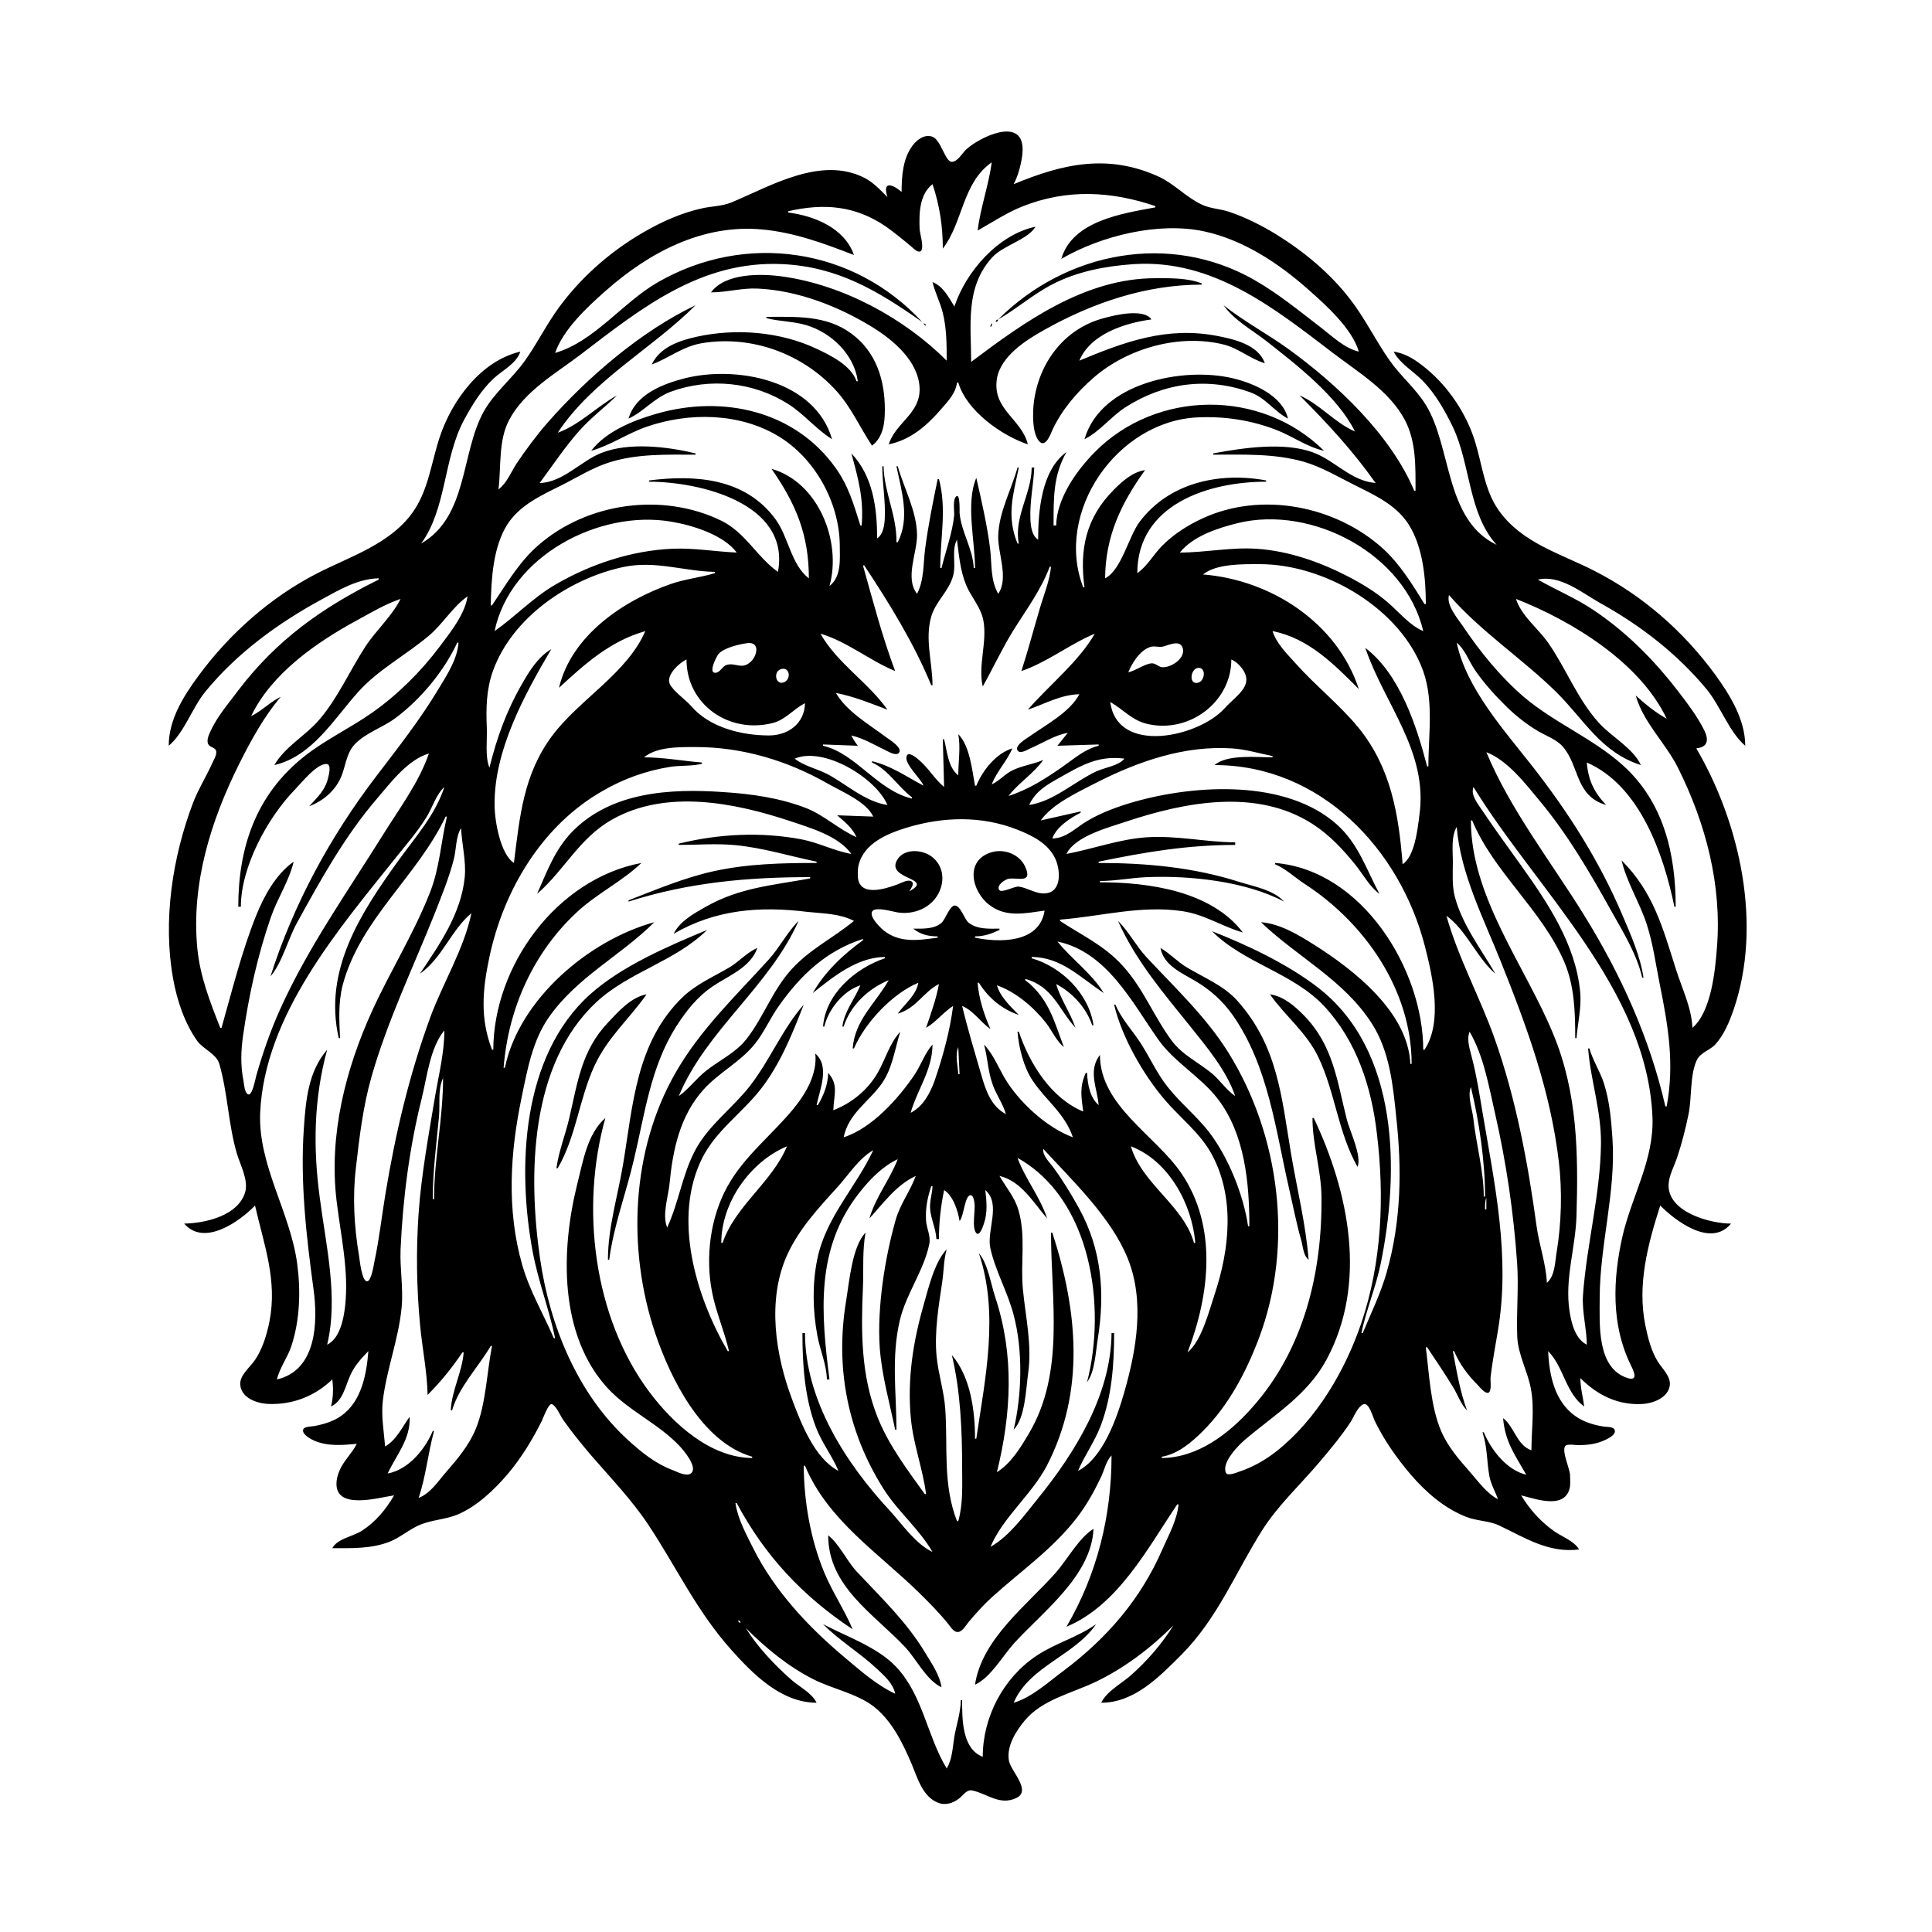 <?xml version="1.0" encoding="UTF-8"?>
<svg xmlns="http://www.w3.org/2000/svg" xmlns:xlink="http://www.w3.org/1999/xlink" width="1500pt" height="1500pt" viewBox="0 0 1500 1500" version="1.1">
<g id="surface1">
<path style=" stroke:none;fill-rule:nonzero;fill:rgb(0%,0%,0%);fill-opacity:1;" d="M 700 149 C 692.277 142.434 685 140.723 689 153 C 683.52 147.52 678 141.551 671 138 C 637.184 121 598.328 144.457 568 157.121 C 560.41 160.293 551.934 160.004 544 162 C 530.379 165.117 517.293 170.66 505 177.309 C 477.488 192.191 453 213 434.477 238 C 424.535 251.371 417.227 266.469 407.574 280 C 397.66 294 383.523 305 375.312 320 C 357.75 352.164 363.238 401.055 327 422 C 346.801 394.742 344.176 356 360.309 326 C 366.449 314.637 373.535 303 383 294.09 C 390 287.457 400.734 282.602 404 273 C 373.504 280.059 351 310.707 341.516 339 C 334.871 358.758 332.723 380.664 320.254 398 C 302.582 422.566 271.84 432 246 445.258 C 209.613 464.039 178 492.148 153.883 525 C 142.254 540.809 131 558.801 131 579 C 143 569 149.281 549.398 159.426 537 C 184 507 216 483.695 250 465.23 C 263.73 457.762 277.918 449.332 294 449 L 294 450 C 250.34 471.621 214.906 496.672 185 536 C 177.453 546.137 168.562 556.316 163.312 568 C 162 570.793 159.938 575.41 162 578.297 C 163.555 580.395 167.363 580.387 167.867 583.277 C 168.391 586.273 165.73 590.348 164.574 593 C 160 603.164 154 612.645 150 623 C 133.84 665.383 126.297 715.02 134.426 760 C 137.422 776.598 143.227 794.129 153 808 C 157.715 814.602 168 818.16 170.277 826 C 176.727 848.246 177.227 872.438 183.711 895 C 186.336 904.145 193.273 916.488 190.227 926 C 184.473 944 159.516 949.66 143 950 C 158.637 968.191 186.363 948.059 198 936 C 205 966.602 215.492 994 209.195 1026 C 207.18 1036.281 203.82 1047.262 197.906 1056 C 193.965 1061.82 185.352 1068.066 186.629 1076 C 188 1085.578 199.574 1089.578 208 1090 C 226.988 1090.824 244.215 1084.156 258 1071 C 258.922 1078.305 258.734 1084.789 257 1092 C 266.234 1087.656 268 1076.57 271.863 1068 C 275.238 1060.387 280.168 1055 286 1049 C 284.574 1067.047 280.746 1088 265 1099.211 C 258.832 1103.633 251.359 1105.773 244 1107.195 C 242 1107.574 236.301 1107.449 235.461 1109.742 C 234 1113.488 241.461 1117.43 244 1118.531 C 254.461 1123.066 266 1122 277 1121 C 273.277 1128.477 266.66 1134.211 263.477 1142 C 262.453 1144.5 261.598 1147.301 261.34 1150 C 259 1173.305 294.262 1162.582 306 1161 C 299.52 1172 291.812 1181.469 281 1188.453 C 274 1193 262 1194.461 258 1202 C 272.82 1202 287.887 1202.555 302 1197.188 C 311 1193.754 318 1187 327 1183.465 C 336 1180 345.988 1179.609 355 1176 C 370.297 1169.625 384 1156.438 394.562 1144 C 405 1131.582 413.512 1117.496 420.754 1103 C 421.73 1101.039 425.941 1089.023 428.605 1090.207 C 431.988 1091.711 434.965 1099.016 437 1102 C 443.766 1111.766 451.402 1121.008 459 1130 C 474.25 1147.594 490.629 1164.621 503.484 1184 C 525.332 1217 541 1251.051 567.836 1281 C 584.801 1300 606.684 1322 634 1322 C 630.18 1314.156 620.371 1309.566 614 1303.828 C 601 1292.27 588.168 1278.723 579 1264 C 594.57 1279.562 612.219 1294.141 632 1304.031 C 646.348 1311.203 665.375 1315 678 1324.68 C 692.477 1335.816 701 1353.516 707.988 1370 C 712.395 1380.59 716.348 1394.773 728 1399.516 C 733.898 1402 739.961 1400.035 744.828 1396.211 C 747.895 1393.805 750.512 1389.156 755 1390.141 C 766.559 1392.684 776.191 1402 788.957 1396.004 C 801.242 1390.379 784.699 1375 783.328 1367 C 781.371 1355.754 788.648 1344.219 795.465 1336.004 C 809 1319.629 831.59 1314.82 850 1306.109 C 872.621 1295.41 893.359 1279.629 911 1262 C 902.254 1276.168 890.477 1289.715 878 1300.715 C 870.844 1307.027 859 1313.312 855 1322 C 880.598 1322 900 1302 917 1285 C 945.484 1256.375 958.969 1221.289 980 1188 C 992.398 1168.512 1009.746 1152.551 1024.574 1135 C 1032.984 1125.047 1041.41 1115 1048.645 1104 C 1051 1100.309 1054.238 1091.707 1058.738 1090.207 C 1062.938 1088.809 1065.965 1100.328 1067.258 1103 C 1074.598 1118.16 1084.488 1132.23 1095.43 1145 C 1106.953 1158.453 1121.414 1171 1138 1177.547 C 1146.359 1181 1155.852 1180.523 1164 1184.402 C 1184.227 1194.027 1202.426 1206 1226 1203 C 1222.25 1196.34 1212 1192.82 1206 1188.359 C 1195.742 1181 1187.629 1171.777 1181 1161 C 1191.492 1163.426 1214 1172.199 1218.566 1156 C 1219.488 1152.629 1219 1148.465 1218.961 1145 C 1218.742 1140.211 1212.398 1126.598 1215.199 1122.773 C 1216.688 1120.746 1222.797 1122 1225 1122 C 1232.688 1122.012 1240 1121.152 1247 1117.621 C 1249.285 1116.465 1254.816 1113.676 1253.652 1110.305 C 1252.66 1107.418 1247.355 1108 1245 1107.562 C 1237.305 1106.344 1229.402 1104 1223 1099.363 C 1206.926 1088 1202.797 1067.562 1202 1049 C 1214.203 1061.469 1215.637 1081.797 1230 1092 C 1229 1084.617 1227 1077.488 1227 1070 C 1240.594 1083.48 1256.613 1091.332 1276 1090 C 1284 1089.32 1294.91 1085.074 1296.371 1076 C 1297.543 1068.734 1290.512 1062.617 1287 1057 C 1281.957 1048.668 1279.363 1038.508 1277.449 1029 C 1271 997.348 1279.375 966.098 1289 936 C 1301.258 948.227 1328.43 968.793 1344 950 C 1327.949 950 1295 941.188 1295.484 920 C 1295.613 913 1299.77 905.594 1301.996 899 C 1305.738 888 1308.625 876.457 1310.996 865 C 1313.562 852.605 1312 834.164 1317.434 823.016 C 1320.23 817.16 1327.453 815.48 1331.676 811 C 1338.5 803.48 1342.684 793.406 1345.922 784 C 1368.488 718.414 1351.172 639.551 1317 581 C 1325.977 580.184 1326.844 574.383 1323.191 567 C 1317.723 556 1309.848 545.73 1302.348 536 C 1283.805 512 1262.348 490.422 1237 473.516 C 1223.234 464.336 1208.258 458.113 1194 450 C 1211 446 1228 460.062 1242 468 C 1273.477 485.422 1301.809 507.203 1324.918 535 C 1335.695 548 1342.418 568.293 1355 579 C 1354.945 558.773 1343.387 540 1331.848 524 C 1307 490 1275.504 462.484 1238 443.258 C 1211.508 429.68 1181.469 421.68 1163.441 396 C 1152.344 380.191 1150.691 360 1144.973 342 C 1138.309 321.062 1124.828 300.832 1108 286.754 C 1100.242 280.266 1092.227 274.512 1082 273 C 1086.898 282.445 1097.68 288.371 1104.961 296 C 1114.855 306.363 1122 319.117 1128.219 332 C 1141.73 360.625 1140 399.016 1162 423 C 1121.527 403.742 1127.234 346.652 1106.77 314 C 1098.969 301.551 1087.465 292 1079 280 C 1068 264.398 1059.812 247.141 1048 232 C 1032.551 212 1012.539 195.434 991 182.062 C 979.484 175 966.879 168.645 954 164.355 C 947.168 162.078 939.551 162 933 158.812 C 921.238 153.379 912 143 900 137.309 C 860.375 119.152 825.363 127.051 787 143 C 789.465 138.32 791.176 133.168 792.336 128 C 793.207 124.109 793.977 120 793.973 116 C 793.926 90 760 106.77 750 116.176 C 747.188 118.832 743.512 125.586 739 125.652 C 733.871 125.734 730.602 108.645 723.984 106.164 C 717.805 104 712 108.355 708.531 113.004 C 700.926 123 700 137.074 700 149 M 770 126 C 767.605 143.789 761.285 161.004 759 179 C 770.73 172.469 781.41 165.188 794 160.203 C 828.41 146.582 862.508 148.328 897 160 L 897 161 C 871.598 165.715 832.547 171.387 824 201 C 855 183 899.562 172 935 179.66 C 965.434 186.254 993 204.555 1016 225 C 1029.625 237.039 1049.648 255 1055 273 C 1043.82 270.32 1034.863 261.512 1026 254.652 C 1009 241.617 992.539 228.035 974 217.426 C 908.293 179.82 827.871 195.273 775 248 C 789.496 239.742 802 228.523 817 220.785 C 836.418 210.699 858.379 206.57 880 205.09 C 941.66 201 989.184 239.16 1035 274.117 C 1054.723 289.164 1078.68 303.453 1090.676 326 C 1099.617 342.801 1099 362.566 1099 381 L 1098 381 C 1079.785 337.48 1037.477 297.824 1000 270.746 C 983.676 259 965.805 249.543 950 237 C 958.238 248.691 971.906 256 983 264.66 C 1006.578 283.137 1038.41 307.723 1052 335 C 1036.191 328.18 1024.809 313.82 1009 307 C 1030.363 328.363 1050.574 350.262 1068 375 C 1048.594 373.414 1036.469 357.355 1019 351.09 C 996.488 343.012 965 347.723 942 352 L 942 353 C 965.574 353 989 352 1012 358.426 C 1026 362.449 1039 370.258 1052 376.754 C 1067.375 384.441 1083.953 392 1093.559 407 C 1104.742 424.508 1106.996 448.672 1107 469 L 1106 469 C 1096.777 454 1087 438.117 1074 426.172 C 1037.184 392.754 979.785 381.344 934 402.309 C 922.32 407.656 911 414.801 902 424.016 C 895.398 430.793 890.828 439.469 883 445 C 883 391.805 938 374 983 374 L 983 373 C 947 366.336 907.992 374.512 884.898 405 C 876.18 416.512 870.848 442.43 858 449 C 858.27 416.27 870.34 391 889 365 C 879.453 366.438 871.625 373.398 865 380 C 843 402 838 426.691 842 456 L 841 456 C 818.359 397.309 867.531 326.777 930 324.039 C 950.957 323.121 971.398 326.219 991 333.812 C 1003.672 338.723 1014.617 347 1028 350 C 979 301.527 897.758 302.672 850 351 C 835.777 365.395 820.438 387 820 408 L 818 408 C 818 387.484 817.508 369.441 828 351 C 808.516 365.016 806 397.117 806 419 C 801 415.801 800.281 408.473 800 403 C 799.441 389.488 802.426 376.418 803 363 L 801 363 C 800.945 383.336 787 401.328 791 422 L 790 422 C 781.273 400.727 786.551 384.504 791 363 L 790 363 C 785 381 775.652 397 775 416 C 774.613 429.441 783.395 449 775 461 C 768.824 450.137 770.184 438 768.715 426 C 766.52 408.121 762 388.457 758 371 C 749.648 390.766 757 420 757 441 L 756 441 C 755.348 425.789 746.188 413 745 398 C 744.992 396.676 745.441 383.574 742.711 385.207 C 739.422 387.172 741 396.781 740.828 400 C 739.465 413.652 734.281 427.688 731 441 L 730 441 C 730 417.34 735.188 395.148 729 372 L 728 372 C 724.297 390 720.676 407.809 718.281 426 C 716.75 437.641 717.59 450.352 712 461 C 702.305 448.824 712.258 429 711.984 415 C 711.621 396.504 701.949 379.438 697 362 L 696 362 C 700 381.512 706.645 402.121 697 421 L 696 421 C 696.414 400.27 686.422 382.336 686 362 L 685 362 C 685 375.41 687.555 388.527 686.961 402 C 686.719 407.473 685.844 414.801 681 418 C 681 394.656 677.836 369.641 661 352 C 666.465 372.023 670.66 387 669 408 L 668 408 C 662.832 391.664 658.82 377.281 648.57 363 C 616.633 318.508 560.727 306.613 510 321.141 C 492 326.258 470.637 334.785 459 350 C 474.266 345.664 487 336.535 502 331.344 C 534.699 320 573.746 320.418 604 338.453 C 632.496 355.441 651.602 389.785 651.996 423 C 652 434 653.535 447.512 644 455 C 653.676 420.566 635.449 374.348 599 364 C 618 391.312 628 415.121 628 449 C 614 438.281 612.246 416.785 602 403 C 578.531 371.094 539.801 368.477 504 373 L 504 374 C 542.879 374 613.926 390.527 604 444 C 587.434 432.297 579 413.602 560 404.258 C 514.488 382.078 456 390.125 418 423.289 C 402.934 436.398 393 453.656 382 470 L 381 470 C 381.422 449.543 382.758 424.676 394 407 C 403.723 392 420.586 384.461 436 376.754 C 448.219 370.645 459.895 363.184 473 359.027 C 494.734 352.141 517.5 353 540 353 L 540 352 C 517.898 346.723 488.602 343.172 467 351.613 C 450.832 358 437 374.613 419 375 C 428.914 361.648 439 346.41 450.176 334 C 458.977 324.137 469.645 316.277 479 307 C 463.324 315.727 450 329.805 433 336 C 460 295.031 506 271 540 237 C 497.844 257 455.762 293.258 425.285 328 C 416.488 338.031 408.395 349 401 360 C 396.617 366.801 393.562 375 387 380 C 389.219 362.449 386.773 342.062 395.324 326 C 407.27 303.551 431.418 290.051 451 275.117 C 498 239.176 544 202.285 607 205.039 C 650.438 207 681.555 225.832 716 250 C 662.789 192.23 578.949 180.023 511 219 C 483.895 234.371 461.477 265.219 431 274 C 437.352 255.684 455.844 238.512 470 226 C 503.879 196 545.594 173.75 592 178.172 C 616.984 180.551 639.809 189.004 663 198 C 655.727 177.023 632.422 167.637 612 165 L 612 164 C 639.582 157.676 664 159.504 688 176.027 C 695 181 701.492 186.32 708 191.828 C 709.32 193 712.84 196.527 714.816 195 C 717.828 192.617 714.188 181.371 714 178 C 713.516 166.055 713.699 151 724 143 C 729.527 159.359 732 175.727 732 193 C 747.809 172.488 746.93 142.254 770 126 M 741 238 C 736.598 230.828 732.203 222.203 724 219 C 725.949 227.223 730 234.758 732 243 C 735 255.055 735 267.676 735 280 C 702 247.043 654.734 221.387 608 214.73 C 591 212.328 563.211 211.816 552 227 C 564 227 575.859 223.508 588 224.039 C 619.453 225.418 651.531 238 678 254.426 C 693.973 264.391 713 280.598 713.961 301 C 714.867 321.18 695.48 327.828 690 345 C 707.359 341.406 719.996 330.148 731.27 317 C 736.449 311 742 305.238 743 297 L 744 297 C 750.473 319 777.477 338.055 798 345 C 793.301 325.23 770.215 318 774 294 C 777 276.375 796.664 264 811 256 C 848.48 235 889.797 221 933 221 L 933 220 C 921.527 215.695 909 216 897 216 C 842.441 216 795.551 249.684 754 281 C 753.996 252.508 749.176 223.25 770.176 200.004 C 778.949 190.289 797.625 186.422 804 176 C 775 182.055 749.848 211 741 238 M 949 236 L 950 237 L 949 236 M 982 282 C 977 267.641 958.18 263.344 945 260.805 C 906 253.281 873.383 265.27 838 280 C 846.691 259.262 873.328 250.785 894 248 C 887.887 239.238 865.586 244.594 857 247 C 826.34 255.074 806.68 281.512 802.719 312 C 801.742 319.512 800.996 338 807.637 343.34 C 812 347 815.887 336.754 817 334 C 824.289 318.312 836 304.543 849 293.289 C 875.5 270.242 915.629 259 950 267.477 C 961.715 270.391 970.707 278.68 982 282 M 595 246 L 595 247 C 605.191 249.637 615.871 249.406 626 252.441 C 645.598 258.312 663.191 275.254 666 296 L 665 296 C 660.82 283.707 645 276 634 270.781 C 605.785 257.461 571.293 254.746 541 261.426 C 527.332 264.438 512.41 269.527 506 283 C 519.652 277.832 530 269 545 266.434 C 583.805 260 623.746 274.793 649.824 304 C 661 316.582 667.805 332.059 677 346 C 685.789 339.473 687 328.223 687 318 C 687 295.035 680.238 273.117 661 259 C 641.512 244.543 617.934 246 595 246 M 773 250 C 774.637 249.453 774.453 249.637 775 248 C 773.363 248.547 773.547 248.363 773 250 M 717 251 C 717.77 252.312 717.688 252.23 719 253 C 718.453 251.363 718.637 251.547 717 251 M 770 251 C 769 252.48 769 252.203 769 254 C 770.289 252.559 770.402 252.766 770 251 M 488 325 C 500 319.477 507.945 308.801 521 304.055 C 551 293.133 584.961 296.504 612 313.695 C 624.371 321.562 633.637 333.266 646 341 C 632.77 295.074 572 283.684 532 293.629 C 514.652 298 493.422 306.184 488 325 M 842 341 C 854 335 862.629 323.293 874 316.055 C 903.891 297.027 937.711 292.547 971 304.695 C 982.773 309 989.332 319.465 1000 325 C 995.707 307.086 973.383 297.531 957 293.652 C 918.594 284.566 854.637 297.137 842 341 M 479 306 L 480 307 L 479 306 M 1008 306 L 1009 307 L 1008 306 M 660 351 L 661 352 L 660 351 M 572 429 C 555.191 428.277 538.984 425.297 522 426.039 C 490.254 427.43 458.305 438.035 431 454.012 C 413.484 464.262 400.254 478.551 384 490 C 396.223 431.527 465.332 395.543 521 405 C 537.246 407.656 561.844 415.242 572 429 M 1105 490 C 1094.707 485.641 1086.316 475.438 1078 468.156 C 1068.434 459.777 1057.277 453.078 1046 447.258 C 1024.539 436.18 1000.242 427.75 976 426.09 C 955.723 424.699 936 429 916 429 C 926.414 416.125 945.438 410 961 406.129 C 1018.691 392.051 1091 430.078 1105 490 M 743 419 C 744.5 431 745.496 442.809 750 454 C 754 463.738 761.609 471.312 763.535 482 C 766.547 498.691 759.195 516.824 763 533 C 771 518.805 777.77 504 786.426 490 C 796.336 474.008 808.453 457.746 815 440 L 816 440 C 815 450.594 810.734 461 807.723 471 C 802.754 487.664 798.383 504.453 793 521 C 813.195 514.125 830.348 500.184 850 492 C 837.496 513.738 814.492 532.062 798 551 C 811.258 546.488 823.637 539.297 838 539 C 830.898 552.688 812.332 562.602 800 571.277 C 797.656 573 786.598 579.129 790.379 583.074 C 792.562 585.355 797.844 582 800 581 C 809.492 577 818.695 570.773 829 569 L 821 579 L 853 578 L 853 579 C 842.281 581.547 833.836 589.094 825 595.281 C 811.688 604.602 798.543 613 783 618 C 790.84 607.75 802.477 600.68 810 590 C 802.258 593.426 793.598 594.359 786 598.137 C 780 601.043 775.914 606.289 770 609 C 773.711 599 781.824 591 786 581 C 773.191 585.082 763 598 758 610 L 757 610 C 754.703 597.812 753 579.141 744 570 C 745.926 580 744 591.797 744 602 C 736 595.773 735.379 583.191 733 574 L 732 574 L 733 611 C 725.527 604.828 720.73 596 713 589.617 C 711.434 588.352 705 582.785 703.828 587.254 C 702.191 593.395 714.754 604.078 717 610 C 703.977 603.066 691.598 594.379 677 591 L 677 592 C 689.781 597.613 697 610.703 708 619 L 708 620 C 681 613.625 664.891 585.152 639 579 L 639 578 L 666 579 C 664 576.391 662.422 574 661 571 C 670.598 573.273 679.184 578.492 688 582.742 C 690.238 583.82 695.988 587.223 698 584.359 C 700.984 580.508 690.301 574.105 688 572.375 C 674.844 562.465 657.406 552.547 649 538 C 662.797 540.676 675.91 546 689 551 C 673.93 529.605 650.23 515.219 637 492 C 657.234 497.828 675.453 513 695 521 C 684.988 494.465 677.691 466.301 670 439 L 671 439 C 690.402 468.32 709.629 499.406 723 532 L 724 532 C 723.949 514.254 718 496.652 722.926 479 C 726.215 467.066 736.844 459 740 447 C 742.508 438 738.535 427.398 743 419 M 327 422 L 326 423 L 327 422 M 555 444 L 555 445 C 543.875 448.383 532 449.5 521 453.344 C 483.934 466.168 443.613 493.43 434 534 C 454.352 515.258 473.855 497.703 501 490 C 486.891 522.699 449.887 543 428.895 571 C 406.258 601.23 403.539 634.098 399 670 C 388.375 663.039 384 637 384 625 C 383.504 582.789 407 539.719 428 504 C 417.723 510 411 521 405.285 531 C 393.266 551.832 385.719 572.785 380 596 C 376.488 587.629 378.359 574.125 377.961 565 C 377.301 550 377.535 535.461 382.699 521 C 397.551 479.414 442 449.148 484 440.211 C 508.98 435 530.441 443.492 555 444 M 1109 595 L 1108 595 C 1099.824 563.488 1086.836 523.445 1060 503 C 1074.949 547 1109 583.449 1102 633 C 1100.684 643.379 1098.43 664.824 1089 671 C 1085.945 632.316 1080 596.078 1054.738 565 C 1039.973 547 1021.367 532.395 1005.836 515 C 999.254 507.633 991 499.605 988 490 C 1015.84 495.402 1035.633 515.633 1055 535 C 1038.219 483.512 986.875 450.207 934 446 C 944.465 437.555 965 438 978 438 C 1026.797 438 1083.32 470 1103 516 C 1113.922 541.129 1109 568.594 1109 595 M 1125 462 C 1149.934 490.543 1181 510.66 1208 537.016 C 1230 558.734 1242.914 584.148 1274 594 C 1267.758 580.613 1250.953 572 1241.172 561 C 1224.645 542.637 1215.938 519.082 1201.961 499 C 1194.215 488 1181.191 478.156 1177 465 C 1220.445 482 1273.332 514.309 1294 558 C 1285.395 553.203 1277.242 546.652 1270 540 C 1275.645 560.625 1293.25 577.043 1302.73 596 C 1324.438 639.418 1336.992 687.395 1333 736 C 1331.645 754 1328.523 785.551 1314 798 C 1313.324 782.297 1306 767.758 1301.344 753 C 1291 720.648 1283.992 693.008 1259 668 C 1263 685.129 1273.238 701.109 1278.656 718 C 1283.48 733.039 1285.496 748.574 1288.602 764 C 1295.172 796.652 1300.172 825.789 1294 859 L 1293 859 C 1280.586 805.332 1258.535 756.738 1229.574 710 C 1204.23 669.098 1172.562 628.59 1154 584 C 1170.664 590.41 1184.508 608.691 1195.586 622 C 1217.355 648.156 1234.34 677.383 1250.859 707 C 1260 723.406 1270.723 740.512 1275 759 L 1276 759 C 1273.559 742.406 1265.969 725.34 1259.422 710 C 1241.75 668.59 1218.203 631.461 1190.574 596 C 1168.77 568.012 1138.395 534.73 1131 499 C 1137.59 504.445 1140.301 513.062 1145 520 C 1152.266 530.613 1160.824 540.035 1170 549 C 1177.207 556.016 1185.34 562.395 1194 567.547 C 1200.703 571.535 1208.52 574 1213.66 580.016 C 1226.57 595.535 1223 618 1247 625 C 1237.676 615.25 1233 605.418 1232 592 C 1273.34 610 1291.609 663.355 1300 704 L 1301 704 C 1301 663 1291.746 622.742 1260 594.172 C 1236.68 573.18 1206.828 561.27 1183 541 C 1164.539 525.062 1149.227 506.113 1135.672 486 C 1131.598 480 1122.699 469.777 1125 462 M 363 463 C 360.895 477.047 349.637 491 341.371 502 C 327 521.227 308.625 539.477 289 553.277 C 271.809 565.371 252.484 574.336 236 587.449 C 198.66 617.156 185 658 185 704 L 187 704 C 187 673 207.832 634.715 229 613 C 233.723 608.176 245.992 592.66 253.566 593.168 C 257.367 593.422 255.434 601 254.984 603 C 252.73 613.438 246.812 618.531 240 626 C 250.516 622 259.711 614.496 264.48 604 C 268.332 595.535 268.664 585.199 275.215 578.094 C 283.656 569 297 565 307 557.523 C 326.582 543 344.652 521.16 355 499 L 356 499 C 354.914 512.273 347 524 340.398 535 C 326 559 308.801 580.82 291.883 603 C 256.309 649.648 227.883 702.074 210 758 C 218.828 748 223.68 729.066 230.305 717 C 248.879 683.18 267.488 649.438 292.73 620 C 303.398 607.559 316.586 589.828 333 585 C 325.398 607.328 309.82 628.098 297.426 648 C 269.594 692.684 238.965 735.82 217.305 784 C 209.914 800.441 203.969 817.688 199 835 C 198.406 837.062 195.895 851.211 192.57 849.652 C 189.785 848.352 189.508 841.59 189 839 C 186.688 827.164 187 816 188.73 804 C 193.176 772.785 199.992 741.812 210.344 712 C 215.395 697.449 224.441 684.023 228 669 C 214.219 678.711 204.953 695.66 198.801 711 C 187.594 739 180.215 769.059 172 798 L 171 798 C 163 777.645 155.262 758 153.172 736 C 148.422 686.137 163.652 637.199 185.754 593 C 194.695 575.113 204.984 556.27 218 541 C 209.645 545 203.223 552 195 556 C 210.668 523 245.797 498.605 277 481.691 C 287.973 475.742 299 469.035 311 465 C 304.242 478.57 291.973 489.297 283.695 502 C 271.484 520.738 262.336 542 247.699 559 C 237 571.398 221.297 579.648 213 594 C 242.594 587.148 259.293 558.059 278.285 537.016 C 293.875 519.742 315.34 508.465 333 493.562 C 343.887 484.375 351.402 471.168 363 463 M 580 499.344 C 590.297 498 588 509 582.891 513.773 C 575.797 520.367 570.984 514.051 564 516.301 C 560.715 517.379 559 522.363 555.305 522.363 C 549.742 522.363 556.344 509.746 557.637 508.043 C 561.449 503.027 573.797 500.242 580 499.344 M 876 522 C 879 514.609 884.949 505.043 893 502.32 C 896.316 501.199 899.641 502.797 903 502 C 907.586 500.801 917 496 918.457 504.043 C 919.824 511.738 908.711 518.664 902 518 C 899 517.48 896.906 514.707 893.961 515.016 C 888.227 515.613 881.961 520.621 876 522 M 533 512 C 533 547 565.996 570 600 561.336 C 609.996 558.793 616 550.445 625 546 C 624.664 561.68 612 571 597 571 C 575.676 571 550.688 564.793 536.438 548 C 532 543 522.73 536.648 520 531 C 516.926 524 527.652 514.492 533 512 M 862 545 C 872.789 551.238 879 559.688 892 562.336 C 924 569 955.996 544.789 956 512 C 958.719 513.273 960.68 514.734 962.699 517.02 C 975.539 531.535 960.531 539.133 950.715 550 C 930.391 572.453 867.324 586.238 862 545 M 930 518.582 C 937 517.641 935.637 530.078 929 530.246 C 922.84 530.406 924.633 519.293 930 518.582 M 606 519.621 C 613 517.074 614.66 527 608.895 529.621 C 602.477 532.559 600 522 606 519.621 M 678 634 L 650 633 C 655.852 638.113 661.801 642.727 665 650 C 650.914 643.812 639.863 632.703 625 627.062 C 604.84 619.418 583.359 616.383 562 615 C 521 612.09 474.52 614.496 444 646.004 C 430.598 660 424.633 676.777 417 694 C 438.312 675.547 449.48 651 475 636.43 C 517.238 612.402 570.695 623.23 614 637.668 C 629.477 642.824 651.176 649.172 661 663 C 647.836 660.734 635.398 654.121 622 651.609 C 590.668 645.742 557.961 647.371 527 655 L 527 656 C 541.844 656 556 654.73 571 656.172 C 592.555 658.258 612.926 664.648 634 669 L 634 670 C 607.234 670 580.25 670.625 554 676.426 C 531.246 681.449 509.641 690.605 488 699 L 488 700 C 534.449 685.148 580.555 681 629 681 L 629 682 C 600 687.375 574.477 689 548 704 C 538.617 709.359 528 715.07 523 725 C 555.723 706 589.98 703.414 627 708 C 639 709.285 652 709.223 663 715 C 646.75 728.465 628.812 736.734 614.172 753 C 599.441 769.367 592.727 790.051 579.332 807 C 571 817.531 558.34 823.293 548 831.516 C 540.516 837.469 534.828 845.484 527 851 C 548.363 799.688 597.355 766.082 620 715 C 611.32 723.559 605.199 735.75 596.828 745 C 571 773.484 543.723 799.266 524.426 833 C 490 893.113 486.848 970.109 508.668 1035 C 520.559 1070.359 544.984 1119.762 584 1131 L 584 1132 C 551.508 1131.73 522.75 1105.453 504.375 1081 C 460.598 1022.75 450.512 937.32 470 868 C 455.723 880.477 452.496 902.516 448 920 C 435.398 971 433.906 1036.797 472 1078 C 488.523 1095.734 511.543 1105.414 527.906 1123.004 C 530.875 1126.191 542.234 1139.527 536.395 1144 C 533 1146.484 526.281 1143 523 1141.68 C 509.262 1136.598 498.758 1128.16 488 1118.426 C 448.289 1082.328 426.793 1029.199 419.27 977 C 409.922 912.121 411.203 826.332 463 778.09 C 488.359 754.469 524 746.637 549 722 C 518.754 734.598 482.531 750.094 458 772.172 C 404.922 820 401.367 906.648 413.609 972 C 417.879 994.785 426.32 1016.387 431 1039 L 430 1039 C 421.723 1019.789 411.238 1002.359 405.426 982 C 393.262 939.371 396 895 404.996 852 C 409.422 830.633 413.316 808.312 426 790 C 447.895 758.543 481.668 742.262 508 716 C 457 730 402.961 776 392 829 L 391 829 C 394.629 783.004 413.98 739.727 448 708.09 C 463.387 693.781 482.848 684.492 498 670 C 432.375 682.363 383.18 749.656 383 815 L 382 815 C 372.574 790.566 374.613 768.145 380 743 C 391 691.02 420.945 640.719 468 614 C 484 604.695 501.711 598.379 520 595.438 C 528.258 594.109 536.914 595 545 593 L 545 592 C 529.809 590.789 515.371 588 500 588 C 510 579.676 527.582 580 540 580 C 576.441 580 611.426 590.516 643 608.578 C 653.766 614.734 672.535 622.387 678 634 M 988 587 L 988 588 C 975.719 588 952.824 585.449 943 594 C 1024.945 594 1086.863 658.781 1106.371 735 C 1112.367 758.43 1120.215 793.426 1106 815 L 1105 815 C 1104.961 752.738 1057.582 675.52 990 670 L 990 671 C 998.301 674.512 1005.43 681.402 1013 686.309 C 1059.582 716.48 1095.961 768.664 1096 826 L 1095 826 C 1093.242 785.715 1050.848 752.758 1020 733.32 C 1007.656 725.539 993.852 717.215 979 716 C 1007.492 743.266 1043.547 760.773 1065.305 795 C 1078.855 816.312 1081.543 842.484 1084 867 C 1088.531 907.797 1087.922 948.234 1076.574 988 C 1071.898 1004.383 1064.508 1019.367 1058 1035 L 1057 1035 C 1060.781 1016.684 1068.254 999.363 1071.996 981 C 1086.535 909.699 1086.57 815.484 1023 766.5 C 999.793 748.617 968.262 733.578 941 723 C 966 748 1003.539 755.141 1027.91 781.004 C 1053.238 808 1064.852 844.023 1069 880 C 1075 929 1072.855 980.004 1056.996 1027 C 1044.492 1064.059 1022 1102.336 991 1126.789 C 982.254 1133.676 972.578 1139.121 962 1142.645 C 959.988 1143.316 953 1146.336 951.777 1143.383 C 948.277 1135.258 961.918 1121.734 967 1117.438 C 989.719 1098.23 1015 1083 1029.691 1056 C 1061.984 996.434 1047.293 925.711 1020 868 L 1019 868 C 1019 888.508 1025.754 908.488 1025.996 929 C 1026.695 988 1012.223 1048.145 972 1093 C 954.312 1113 930 1131.77 902 1132 L 902 1131 C 914.496 1129 925.289 1119.68 934 1111 C 953.879 1091.184 967.594 1065.062 977.426 1039 C 1004.508 967.18 993.965 881.719 953.574 817 C 936.328 789.367 912 766.664 890 743 C 882 734.379 876.285 723.035 868 715 C 881.715 745.785 903.285 771 924.199 797 C 937.184 813.227 952.215 831.078 959 851 C 952 846.094 947.48 839 940.996 833.465 C 930.777 825 917.836 819 909.762 808 C 895.797 789.254 887.887 767.777 871.828 750 C 857.344 734 840.449 726.496 823 715 L 823 714 C 854.984 711.477 885.656 702.641 918 707.426 C 935.41 710.004 948.613 719.277 965 724 C 940.367 691.668 891.68 685 854 685 L 854 684 C 866 684 878 681.566 890 681.039 C 923.543 679.57 966.91 684.141 997 700 C 988.434 690.723 973.566 688.348 962 684.656 C 926.676 673.383 889.898 670 853 670 L 853 669 C 888.91 661.566 922 656 959 656 L 959 654 C 935.883 653.809 913.406 648.488 890 650.09 C 869 651.523 848.59 659.121 828 663 C 834.527 649.297 860.547 642.488 874 638 C 919.766 622.73 975.57 611.777 1019 639.699 C 1032.199 648.184 1043 659.75 1052.789 672 C 1058.578 679.34 1063.406 688.41 1071 694 C 1060.871 675.004 1054.617 655.035 1038 640.176 C 998.605 605 928.551 609 881 622.426 C 868.27 626.059 855.41 630.664 844 637.453 C 835 642.805 827.996 650.766 817 651 C 819.957 642.309 831 635 839 631 L 839 630 L 808 637 C 817.227 624.012 837 615 851 607.758 C 883.809 591.078 919.695 578.531 957 581.09 C 967.574 581.812 977.684 585 988 587 M 689 625 C 671.895 622.438 657.703 609.387 643 601.312 C 634.918 597 624 594.711 617 589 C 639.816 579.371 680.277 604.188 689 625 M 873 589 C 868.879 594.484 857.215 596 851 599 C 833.906 607 818.176 622.129 799 625 C 804.195 614.016 812.859 609.305 823 603.574 C 840 594 852.82 586.449 873 589 M 345 611 C 337.902 632.809 322.672 649.652 309.426 668 C 279.883 709 250.977 753.398 263 806 L 264 806 C 263.398 792 262.512 779 266 765 C 279.715 713.531 323.902 680.625 346 634 L 347 634 C 342.242 654 341.504 673.371 333.797 693 C 321.422 724.52 303.406 753.297 289.309 784 C 268.215 830 255.273 881.246 261.285 932 C 264.512 959.242 271 986.504 267.949 1014 C 266.809 1024.039 263.922 1039.152 254 1044 C 262.871 1007.172 253 966.762 248.281 930 C 243 891 243.605 853.09 254 815 C 239.262 832.043 237.383 854.496 235.91 876 C 233 917.66 237.801 959.691 243.426 1001 C 246.887 1026.434 245.914 1063.828 215 1071 C 217.195 1061.754 223.285 1054.035 226.25 1045 C 232.895 1024.738 233.543 1002 230.719 981 C 225.34 941.066 200.266 904.496 202 864 C 205.352 788.379 262.414 722 307.199 666 C 315.523 655.598 324.438 645.41 331.387 634 C 335.91 626.562 338.535 617 345 611 M 1144 611 C 1192.781 690.688 1278.605 767.59 1282.961 867 C 1284.434 900.598 1266.516 929 1259.426 961 C 1252.234 993.551 1250.926 1028.289 1265.742 1059 C 1267.746 1063.152 1272.793 1072.559 1263.996 1070 C 1239.504 1062.648 1242 1028 1242 1008 C 1242 966.711 1254.738 925.297 1251.91 884 C 1250.922 869.566 1249.746 855 1245.254 841 C 1242.246 831.723 1236.691 823.34 1234 814 L 1233 814 C 1235 839 1243.289 862.656 1242.996 888 C 1242.539 927.562 1231.773 966.57 1229 1006 C 1228.227 1018.668 1231.895 1031.359 1232 1044 C 1222.965 1039.586 1220 1027.164 1218.59 1018 C 1214.699 993.094 1223.262 968.703 1223.984 944 C 1225.398 895.781 1224.887 848.496 1206 803 C 1184.277 750 1142 696.629 1142 637 L 1143 637 C 1159.816 677.387 1197 706.141 1214.574 747 C 1222.473 765.531 1223 786.176 1223 806 L 1224 806 C 1224.953 794 1228 782.238 1226.828 770 C 1223.316 733.215 1201.867 701.266 1181 672 C 1170.809 657.711 1160.402 643.609 1150.668 629 C 1147.375 624.059 1141.598 617.223 1144 611 M 811 707 C 807.203 732.336 776 732 757 728 L 757 727 C 764 727 769.656 725 776 722 L 776 721 C 767.879 721 758.914 721.73 752 716.363 C 748.801 713.758 745.762 703.055 741.285 703.055 C 737.285 703.055 733.887 714.09 730.895 716.582 C 724.938 721.547 716.246 721 709 721 C 714.664 725.57 720.82 727 728 727 L 728 728 C 713.332 730 698.578 732.438 686 722.32 C 683.48 720.254 673.621 710.727 677.699 707.027 C 681.188 704 693.652 708.047 698 708.57 C 711.973 710.262 726.285 703 730.559 689 C 733.324 680 730.875 670.461 722.984 664.801 C 715.414 659.367 701.402 658.609 696.32 668.043 C 688.25 683.016 725.777 681.488 706 692 C 707 690.211 710.441 686 707.574 684.211 C 704.773 682.559 699.633 685.594 697 686.574 C 686.926 690.328 666.488 696.793 666 680 C 665.941 677.348 665.934 674.602 666.527 672 C 670.469 654.832 688.871 647.223 704 642.586 C 732.289 634 762.191 633.188 790 644.203 C 801.324 648.691 813.305 654.605 819 666 C 823.227 674.449 824.914 692.152 812 693.582 C 804.562 694.402 798 689.316 791 688.34 C 787.629 688 778 693.367 776 691.184 C 772.918 687.629 780.324 682.809 783 682.281 C 790 681 802 686.406 796 673 C 791.734 663.391 779.957 658.762 770 661.637 C 748.812 667.762 754.332 692 768 702.473 C 781 712.641 796 709.012 811 707 M 1131 642 C 1133.836 678 1151.828 713.07 1165 746 C 1185.559 797.406 1203.75 846.773 1210.285 902 C 1212.941 924.449 1212.32 949.73 1208.586 972 C 1207.262 980 1207.371 990.438 1201 996 C 1200.363 981.434 1195 966.527 1193 952 C 1186.254 902.648 1177 853.059 1160.309 806 C 1149 774.223 1132 743.289 1123 711 C 1138.496 722.152 1146.406 743.332 1161 756 C 1149.965 737.109 1134.996 717.461 1129.477 696 C 1127.223 687.234 1128 678 1128 669 C 1128 660.652 1126.555 649.422 1131 642 M 358 643 C 358.543 655.637 362 668.285 360.828 681 C 358 709.258 341.473 733.062 326 756 C 343.238 744 350.344 722 366 709 C 360.258 736.742 343.809 763.328 334 790 C 317.668 834.805 307 880.02 299.246 927 C 296.363 944.305 294.445 962 290.789 979 C 290.246 981.551 288.395 994.793 284.977 994.793 C 280.852 994.793 279.254 978.043 278.754 975 C 275 952.68 273.629 929.504 276.285 907 C 279 883.117 281.809 859.227 288.426 836 C 300.809 792.566 320.844 751 337.602 709 C 343 695.223 348.68 681.402 352.371 667 C 354.199 660 353.91 649 358 643 M 940 722 L 941 723 L 940 722 M 670 729 L 670 730 C 654.766 741 640.367 754.555 631 771 C 647 758.27 665.535 743.18 687 743 L 687 744 C 664 751.789 641 771.672 639 797 L 640 797 C 643.168 783.66 654.699 769.246 668 765 C 663.422 776 655.641 785 654 797 L 655 797 C 660.371 780.527 674 767.648 690 761 C 679.652 779.16 663.77 791.762 662 814 L 663 814 C 671.664 794 692.711 771.492 713 763 C 711.258 772.77 702.582 779.238 697 787 C 711.516 782.816 716.918 770.121 729 764 C 726.75 776 722.875 786.543 719 798 C 726.887 793.441 732.27 786 740 781 C 737.527 800.461 732 820.492 725.656 839 C 722 849.012 716.715 859 707 864 C 712.262 845.73 723.836 831 724 811 C 718.301 817.309 715 826.824 710.328 834 C 697.871 852.574 677 876.004 655 883 C 658.895 864.18 674.406 855.809 684.789 841 C 693 829.191 694.703 814.434 699 801 C 690.293 810.539 687.691 822.133 681.383 833 C 673.602 846.414 661.383 856.332 647 862 C 647.234 850.688 651.434 842.465 643 833 C 642.812 842.129 639.555 850.199 635 858 L 634 858 C 636.527 845.758 644.438 827.832 633 818 C 634.73 833.762 625.543 849.316 615.914 861 C 599 881.5 577.98 897.43 564.863 921 C 551.383 945.219 547.586 976 552.805 1003 C 555.848 1018.77 562.402 1033.449 566 1049 L 565 1049 C 540.277 1006.633 521.91 945.602 545.27 899 C 555.812 878 576 864.188 590.332 846 C 605.535 826.664 615.176 802.75 624 780 C 607.246 799.234 597.855 823 582.336 843 C 568.969 860.223 550.172 873.484 539.781 893 C 529.691 912 527 933.648 518 953 C 513.918 943.273 518.852 929.121 519.828 919 C 522.379 892.676 527.887 866.309 546.172 846 C 558.301 832.527 575.184 824.34 586.48 810 C 593.547 801.031 598 790.348 604.723 781 C 621.648 757 641.656 738.066 670 729 M 970 952 L 969 952 C 965.395 927.582 953.715 898.547 938.766 879 C 929 866.426 916.477 856.445 906.668 844 C 898 833.195 892.57 820.434 884.996 809 C 878.609 799.363 870.504 790.758 866 780 L 865 780 C 871 805.348 887.625 834.387 904.43 854 C 916.453 868.035 931.641 879.535 940.688 896 C 959 929.555 954.68 970 943 1005 C 938.578 1018.258 932.957 1041 922 1050 C 939.18 1005.398 945.445 952.512 917.254 911 C 897.191 881.457 854 858.527 854 819 C 844.539 831.367 851.816 844.406 853 858 C 846.172 852.145 844.371 841.621 844 833 L 843 833 C 838 844 839.523 851.562 841 863 C 816 852.594 799.461 826 791 801 L 790 801 C 790.988 813.426 794.762 828.566 801.75 839 C 812.219 854.629 826.613 864.246 833 883 C 813.621 875.809 793.863 858 782.52 841 C 775.891 831.117 772.301 819.75 764 811 C 766.77 821 767 831.281 770.355 841 C 773 849.336 778.574 856.578 781 865 C 769.598 859.082 765.344 846.602 762 835 C 756.789 817 751.395 799.242 747 781 C 755.914 784.773 761.234 793.531 769 799 C 764 787.754 759.973 775.312 759 763 L 760 763 C 767.465 774.797 777.695 783.469 791 788 C 784.516 781.379 776.676 774.086 774 765 C 788.711 770.098 802.508 782 811.984 794 C 816.797 800.141 819.957 808.004 826 813 C 818.367 792.773 814.273 775 796 761 L 796 760 C 817.504 766 821.879 783.469 835 798 C 831 786.188 823.387 775.734 820 764 C 832.777 770.828 843.215 782.191 848 796 L 849 796 C 845.395 771.59 824.336 750.723 801 744 L 801 743 C 824 743.062 839 759.152 857 771 C 847 755 832.504 745.223 821 731 C 859.348 739.02 878.914 778.207 899.211 807 C 911.777 824.832 931.961 835.738 945.336 853 C 966.559 880.395 970 918.59 970 952 M 472 978 L 473 978 C 476.375 952 486 926.574 492 901 C 500.516 865.559 505 828.418 525 797 C 532.629 785.035 541.199 774.094 553 766.027 C 565.441 757.527 582.629 751.371 588 736 C 579.855 739.449 573.66 746.777 566 751.27 C 553.816 758.41 540.371 764.234 530 774.172 C 493.816 809.227 491.48 857.629 483.754 904 C 479.648 928.641 472 953 472 978 M 901 736 C 903.434 749.492 917.395 755.328 928 761.602 C 939.551 768.438 949.211 777 956.965 788 C 984.812 827.59 990.277 877 1000.883 923 C 1003.945 936.332 1006.555 950 1010.289 963 C 1011.641 967.758 1011.906 975 1016 978 C 1013.777 950 1006.879 922.793 1002.246 895 C 994.945 851.168 991.902 812 960.711 777.016 C 949.969 765 934.488 759.004 921 750.797 C 913.871 746.457 908.211 740.164 901 736 M 432 907 L 433 907 C 447.219 882.637 449.656 853.445 461.309 828 C 471.625 805.469 488.18 791.617 502 772 C 489.895 774.16 480 785.512 471.926 794.039 C 451.414 815.672 448.441 840.477 442 868 C 439 881.008 433.781 893.762 432 907 M 986 772 C 998 789.184 1014.355 801.379 1023.68 821 C 1036.641 848.27 1038.949 879.559 1054 906 C 1057.43 897.195 1047.91 878.184 1045.629 869 C 1038 839 1035.215 811.465 1011.996 788 C 1004.754 780.684 996.512 773.574 986 772 M 345 800 C 344.988 817 340.871 833.465 338 850 C 332.941 880.426 327.199 911.191 325 942 C 323 971 323.418 1000.188 326.172 1029 C 327.875 1047 331.629 1065.094 332 1083 C 342.227 1072.773 350.922 1062 359 1050 L 360 1050 C 358.781 1065.43 350.668 1079.656 350 1095 L 351 1095 C 356.246 1076.781 371.531 1061.211 381 1045 L 382 1045 C 378 1065.352 377.285 1090 369.547 1109 C 364.301 1122 355.348 1132.527 346.281 1143 C 340 1150.211 334.195 1159.438 325 1163 C 330.812 1145.812 332.191 1128.578 337 1111 L 336 1111 C 330 1125.297 317 1141.137 301 1144 C 307.746 1129.555 319 1117 318 1100 C 312.492 1107.688 307.516 1118.383 299 1123 C 298 1111.098 295.816 1099 297.285 1087 C 300.277 1062.641 309.469 1039.801 311.828 1015 C 313.25 1000.07 310.383 985.004 311 970 C 312.758 930.789 317.836 891.145 327.371 853 C 331.516 836.434 333.816 813.496 345 800 M 1141 801 C 1152 820.004 1155.789 842.812 1160.652 864 C 1169.477 902.453 1175.219 941.676 1177.91 981 C 1179.207 1000 1177.203 1019.055 1178 1038 C 1178.648 1051.824 1186 1064.531 1188.539 1078 C 1191.555 1094 1189 1110 1189 1126 C 1177.672 1122.141 1175.926 1108 1167 1101 C 1168.441 1119.277 1176.258 1129.652 1185 1145 C 1169.805 1141.355 1157.785 1125.824 1152 1112 L 1151 1112 C 1154.902 1124 1154.219 1134 1156.328 1146 C 1157.414 1152.188 1160.988 1158.055 1163 1164 C 1154.492 1159.586 1147.652 1150.172 1141.426 1143 C 1132.652 1133 1124.211 1123.461 1118.871 1111 C 1110.691 1092 1109.613 1066.562 1107 1046 L 1108 1046 C 1115 1056.504 1122.246 1067.156 1128.797 1078 C 1132 1083.555 1134.375 1090.426 1139 1095 C 1133.574 1080.539 1130.855 1064.16 1128 1049 L 1129 1049 C 1133 1058.801 1139.531 1067.512 1147 1075 C 1148.434 1076.434 1153.488 1083 1155.973 1081.078 C 1158.277 1079.324 1156.973 1071.641 1157.285 1069 C 1158.719 1057 1161 1045.012 1163 1033 C 1172.668 975.531 1160.492 919.707 1150.918 863 C 1148.613 849.336 1146.48 835.445 1143 822 C 1141.539 815.637 1138.34 807.348 1141 801 M 744 813 L 745 834 L 744 834 C 743.715 827.316 741.324 819.375 744 813 M 344 837 C 344 868.496 337 899.578 337 931 L 336 931 C 336 909.594 338.805 888.289 340.828 867 C 341.73 857.535 339.789 845.762 344 837 M 1142 844 C 1148.426 870.676 1153 901.574 1153 929 L 1152 929 C 1151.945 908.762 1146 888.137 1143.836 868 C 1143 861 1139.172 850.801 1142 844 M 611 890 C 599.328 918.023 570.816 936.219 561 965 L 560 965 C 560 933.773 582.371 902 611 890 M 928 965 L 927 965 C 919 936 886.625 919.309 878 890 C 907.418 901.152 925.605 935 928 965 M 810 892 C 833 917 862.621 945.098 875.547 977 C 888.941 1010.062 882.359 1048 872.859 1081 C 867.191 1100.762 856.422 1132 837 1142 C 842 1130 849.934 1119.293 854.574 1107 C 863.238 1084.047 865 1059.301 865 1035 L 863 1035 C 862.602 1083 834.551 1128.113 805.391 1164 C 794.695 1177.16 783.949 1192.398 769 1201 C 778.66 1178.031 801 1160.465 812.742 1138 C 842.738 1080 836.648 1017.406 817 957 L 816 957 C 816 1009.18 827 1065.531 798.801 1113 C 792.312 1124 784.926 1136.164 774 1143 C 785.195 1097.555 787.613 1052 772.668 1007 C 769.301 997 767 981.004 760 973 C 775.812 1019.711 764.871 1070.309 758 1117 L 757 1117 C 757 1095.211 753.594 1069.164 739 1052 C 745.684 1079.754 747 1110.586 747 1139 C 747 1153.133 747.863 1167.258 744 1181 L 743 1181 C 731.84 1152.062 735.973 1124.086 733.91 1094 C 732.961 1080.141 728.488 1066.809 727.172 1053 C 725.344 1034 728.785 1014 731.578 995 C 732.789 986.832 732.664 978 735 970 C 725.359 980 720.602 1001 716.859 1014 C 708.758 1042.461 704.355 1071.457 707.172 1101 C 709 1121.234 716.434 1140.117 719 1160 L 718 1160 C 704.352 1141 689.906 1122 681.203 1100 C 668.457 1067.824 668.473 1034 669.961 1000 C 670.578 986 669.426 971 672 957 C 661.539 967.824 659.32 995.504 656.922 1010 C 648.348 1061.754 657.961 1111.648 686 1156 C 697 1173.434 713.953 1187.367 724 1205 C 710.316 1198.184 701 1184 690.977 1173 C 656.758 1136.273 625 1087 625 1035 L 623 1035 C 623 1059.5 624.684 1085 633.426 1108 C 637.98 1120.066 646 1130.156 651 1142 C 632.629 1132.469 622 1105.309 615.191 1087 C 601.953 1052.16 595.285 1009 611.309 974 C 620.371 954.223 635.348 938 649.914 922 C 658.871 912.262 666.348 899.734 678 893 C 664.277 922.391 641 945.184 634.449 978 C 630.57 997.273 631 1017.715 634.613 1037 C 636.672 1048.344 641.758 1059.402 642 1071 L 644 1071 C 637.52 1019.711 632.855 969.633 667.211 926 C 675.277 915.758 685 905.645 697 900 C 690.801 916 679.809 929.383 675 946 C 686 934 695.695 920.156 711 913 C 706.711 924.785 698.93 934.727 695.426 947 C 686.945 976.719 680.977 1015.121 683 1046 C 684.598 1068 690.562 1088.562 695 1110 L 696 1110 C 695.996 1081.074 691.855 1053.734 698.652 1025 C 703.531 1004.391 717.191 986.707 721.48 966 C 722.777 959.75 719.539 954.148 719 948 C 718.383 938.359 720 930.098 723 921 L 724 921 C 723.742 927 721.605 933 722.176 939 C 722.926 947 726.652 954.055 727 962 L 729 962 C 729 949.016 730.383 936.691 733 924 C 739.969 928.227 743.84 940.254 745 948 C 748.332 944.488 748.93 928.824 753.199 928 C 755.75 927.383 756.309 932.469 756.559 934 C 757.473 939.562 754.234 953.105 757.984 957.363 C 760.629 960.363 763.43 951.43 763.922 950 C 766.852 941.453 766 932.785 765 924 C 777.496 934.75 765.875 955.336 768.891 969 C 772.871 987.051 782.418 1003.199 787 1021 C 794.25 1048.043 793.488 1082.816 787 1110 C 796 1101 796.527 1078.246 798.27 1066 C 801.371 1044.23 796.234 1022.59 794.172 1001 C 792.191 980.305 796.715 959.328 790.562 939 C 787.613 929.266 780.938 921.668 776 913 C 793 917.039 802.277 933.691 813 946 C 807.492 929.109 795.996 915.383 790 899 C 847.676 931.148 859 1015 844 1073 C 850 1065.547 850.703 1049.41 852.246 1040 C 858 1004.047 855.516 970.375 837.695 938 C 831.668 927.051 824.953 916.051 817.523 906 C 814.648 902.113 809.258 897.113 810 892 M 1154 930 L 1154 939 L 1153 939 C 1153 936 1152.785 933 1154 930 M 863 1130 C 863 1177 851.805 1222.219 828 1263 C 868 1246.281 890.938 1202.184 914 1168 L 915 1168 C 913.938 1180.152 907.223 1192 902.426 1203 C 885.645 1241.574 859.547 1271.754 826 1297 C 814.387 1305.57 801 1318 787 1322 C 799.312 1293.461 834 1285.719 851 1261 C 836.871 1271.059 819.48 1275.746 805 1285.355 C 779 1302.496 763 1333.145 763 1364 C 746.801 1357.719 747 1334.547 747 1320 L 746 1320 C 745.805 1329.551 742.727 1338.656 741 1348 C 739.672 1356.023 739.406 1366 735 1373 C 719.645 1347.656 716.66 1316.297 695.715 1294.09 C 681.254 1278.758 657.395 1270.68 639 1261 C 651.953 1274 667.574 1283.262 680.91 1295.719 C 686.594 1301.027 693.473 1307.102 695 1315 C 680.527 1308.234 668 1297.07 656 1287 C 627.676 1263.277 601.379 1235.246 584.754 1202 C 579.285 1191.066 572.805 1179.23 571 1167 L 572 1167 C 593.809 1208 623.5 1239.523 662 1265 C 655.695 1250 646.305 1236.168 640 1221 C 629.262 1195.094 624.23 1166 624 1138 L 625 1138 C 642.676 1180.457 682.492 1206 714 1237.004 C 721.793 1244.703 729.477 1252.438 736.336 1261 C 738.312 1263.465 741 1268.273 744.914 1266.824 C 748 1265.629 750.211 1261.465 752.297 1259 C 757.852 1252.434 763.613 1246 770 1240.172 C 792.57 1219.758 817.715 1202.402 836.348 1178 C 843.688 1168.383 849.496 1158 854.742 1147 C 857.449 1141.391 858.605 1134.527 863 1130 M 757 1308 C 769.27 1302.277 778.207 1286 787.172 1276 C 809.27 1251.617 847.406 1223.535 849 1187 C 838 1193.574 828.285 1211.281 819.715 1221 C 797.539 1246.141 762.262 1272.375 757 1308 M 643 1192 C 643 1232 678.574 1253 702.91 1279 C 711.629 1288.363 719.238 1304.469 731 1310 C 729.531 1300.199 723.207 1291.344 718.199 1283 C 703.77 1259 684 1240.328 665 1220 C 657.293 1211.633 651.789 1199 643 1192 M 575 1260 C 573.363 1259.453 573.547 1259.637 573 1258 C 574.637 1258.547 574.453 1258.363 575 1260 M 912 1261 L 911 1262 L 912 1261 "/>
</g>
</svg>
